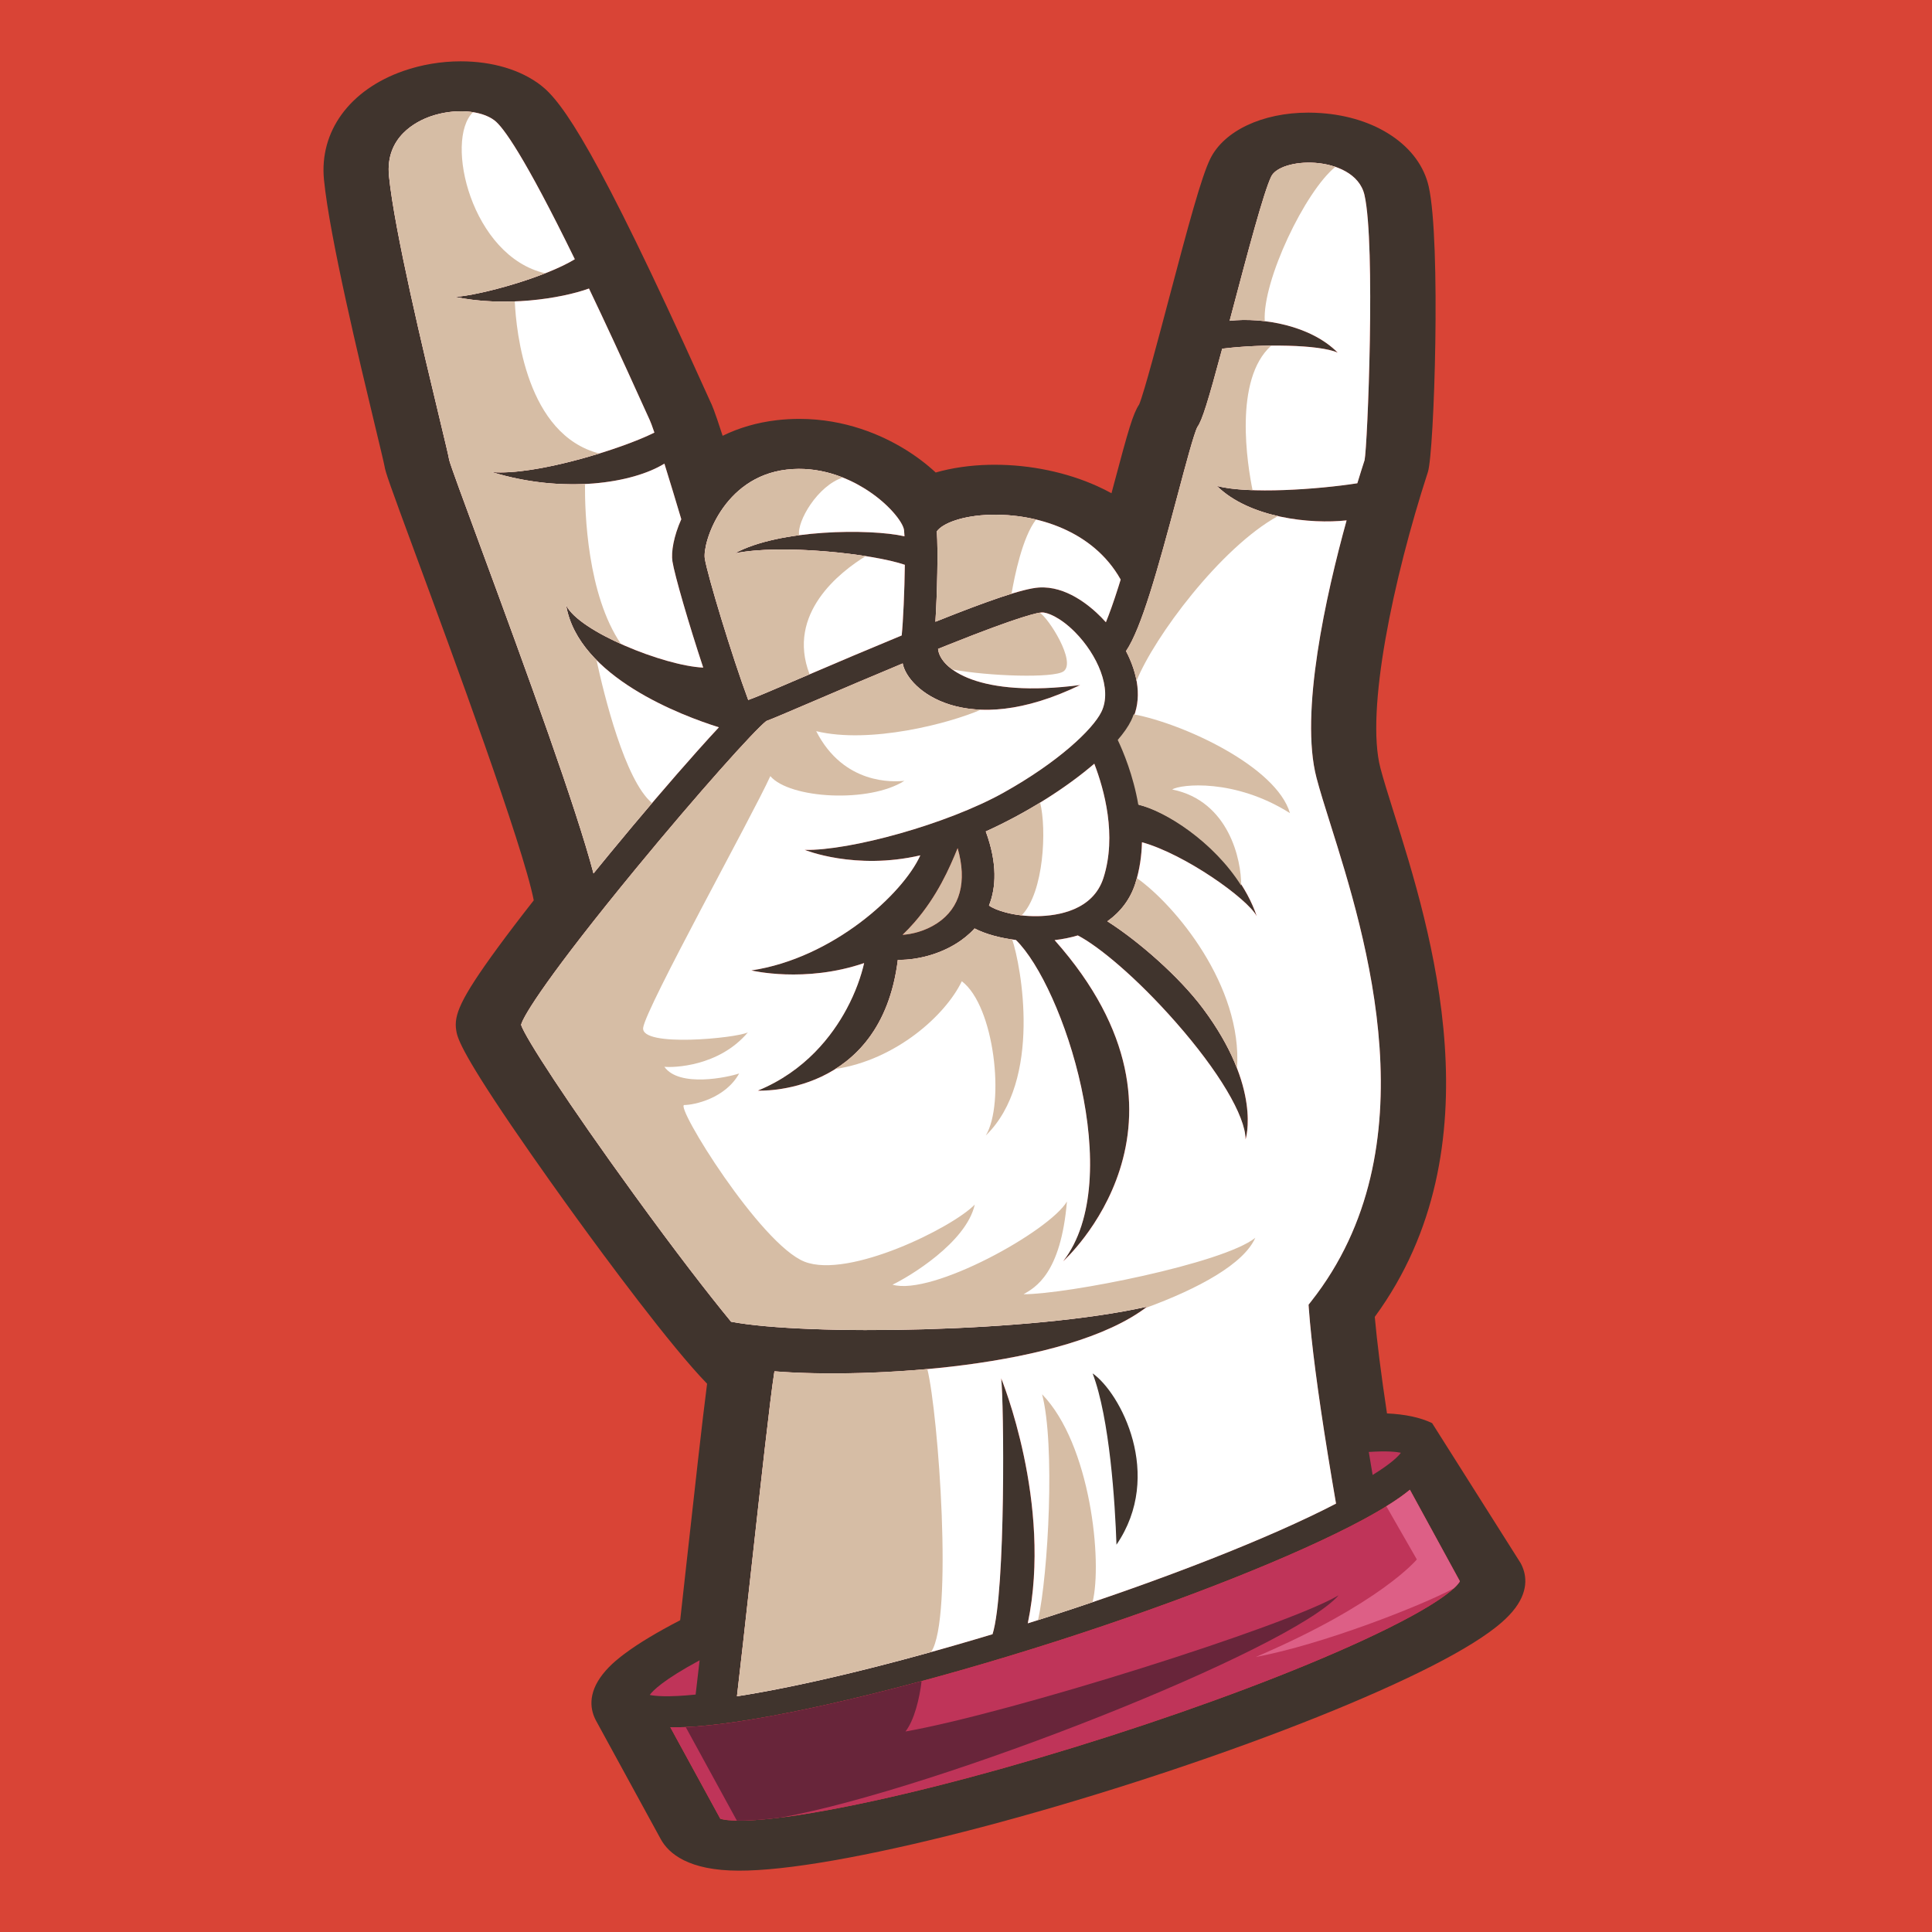 <?xml version="1.0" encoding="utf-8"?>
<!-- Generator: Adobe Illustrator 27.0.0, SVG Export Plug-In . SVG Version: 6.00 Build 0)  -->
<svg version="1.1" id="Layer_1" xmlns="http://www.w3.org/2000/svg" xmlns:xlink="http://www.w3.org/1999/xlink" x="0px" y="0px"
	 viewBox="0 0 2500 2500" style="enable-background:new 0 0 2500 2500;" xml:space="preserve">
<style type="text/css">
	.st0{fill:#D94436;}
	.st1{fill:#40342D;}
	.st2{fill:#BF3459;}
	.st3{fill:#D6BDA5;}
	.st4{fill:#FFFFFF;}
	.st5{fill:#68253A;}
	.st6{fill:#DD5F86;}
</style>
<g id="BG">
	<rect class="st0" width="2500" height="2500"/>
</g>
<g>
	<path class="st1" d="M1967.63,2022.55c7.03,12.83,11.52,33.35-6.69,58c-10.14,13.71-24.65,24.88-34.69,32.1
		c-24.24,17.45-60.01,37.42-106.33,59.32c-90.55,42.86-215.29,90.52-351.24,134.17c-135.98,43.67-267.77,78.39-371.13,97.8
		c-52.87,9.92-96.5,15.47-129.71,16.5c-4.14,0.13-7.96,0.18-11.69,0.18c-65.16,0-90.95-22.18-101.14-40.79l-83.64-153.11
		c-7.24-13.29-11.64-34.57,8.66-60.42c10.09-12.85,22.83-22.36,28.96-26.91c17.33-12.92,41.22-27.3,71.16-42.84
		c2.68-23.94,5.48-49.26,8.3-74.85c10.09-90.93,20.44-184.55,26.52-231.17c-47.41-48.78-132.77-164.53-169.45-215.13
		c-13.75-18.96-49.37-68.4-83.09-117.89c-68.38-100.46-70.8-116.04-72.11-124.42c-2.94-19.05,4.06-38.96,53.58-106.6
		c13.25-18.09,28.96-38.74,46.79-61.45c-13.89-71.02-105.75-319.89-151.09-442.7c-36.13-97.86-40.84-111.24-42.08-119.32
		c-0.67-3.9-6.31-27.33-11.76-50.01c-20.68-86.07-59.2-246.23-66.52-320.35c-6.19-62.49,33.12-116.44,102.6-140.79
		c23.41-8.19,49.09-12.52,74.26-12.52c41.03,0,77.9,11.02,103.82,31.05c27.59,21.3,72.14,83.3,210.48,390.03
		c4.06,9.02,8.25,18.28,9.06,19.95c1.41,2.84,4.54,9.13,15.61,43.54c21.26-10.41,44.74-17.23,69.91-20.18
		c9.73-1.14,19.63-1.7,29.39-1.7c59.54,0,106.71,21.12,135.79,38.81c14.85,9.04,28.67,19.47,40.65,30.58
		c20.71-5.94,44.16-9.37,68.84-9.97c2.61-0.06,5.26-0.07,7.89-0.07c45.81,0,92.8,9.81,132.27,27.66c6.34,2.86,12.48,5.94,18.46,9.2
		c0.93-3.48,1.84-6.91,2.73-10.27c19.44-73.05,25.01-92.34,33.12-104.71c6.22-14.63,26.28-90.58,38.38-136.37
		c25.66-97.14,42.06-157.75,53.44-181.17c17.77-36.44,67.59-59.98,126.96-59.98c5.45,0,11,0.2,16.52,0.6
		c35,2.49,66.66,12.63,91.48,29.35c25.44,17.09,41.99,39.82,47.84,65.68c15.97,70.39,7.22,343.98-1.05,369.44l-0.31,0.92
		c-44.42,136.85-80.58,308.09-61.14,382.11c3.99,15.22,10.14,34.72,17.24,57.34c47.87,152.01,136.34,433.13-24.53,652.84
		c2.92,32.7,8.22,74.59,15.8,124.93c23.74,1.08,43.25,5.28,58.39,12.54L1967.63,2022.55z M1889.03,2046.11l-64.65-118.37
		c-13.87,11.53-34.02,24.33-60.85,38.81c-86.03,46.34-233.6,104.91-394.78,156.68c-169.12,54.28-331.82,94.46-435.26,107.46
		c-23.58,2.95-43.49,4.45-60.06,4.45c-2.06,0-4.06-0.04-6.03-0.07l64.65,118.35c5.09,1.78,36.7,9.37,162.23-15.55
		c96.57-19.16,217.96-51.62,341.8-91.38c123.85-39.78,239.17-83.32,324.75-122.64C1872.03,2072.73,1887.14,2050.14,1889.03,2046.11z
		 M1765.75,595.48c3.85-18.42,14.35-279.56-0.1-343.05c-6.34-27.86-37.23-39.84-64.01-41.74c-26.49-1.87-50.86,5.68-56.67,17.6
		c-9.9,20.35-31.08,100.59-49.78,171.37c-1.39,5.3-2.77,10.43-4.06,15.4c42.39-4.73,104.8,5.81,139.83,41.23
		c-23.86-10.61-97.72-11.53-149.44-5.11c-18.39,68.47-25.99,92.91-31.99,101.1c-4.28,7.55-15.73,50.6-25.82,88.62
		c-26.13,98.2-46.86,172.27-66.66,201.61c15.37,29.4,21.28,62.33,7.48,90.23c-3.71,7.53-9.56,15.89-17.19,24.75
		c6.84,14.34,20.08,45.65,26.61,83.8c43.18,10.3,126.15,67.04,152.21,144.24c-12.07-22.8-93.13-80.39-148.53-95.71
		c-0.45,17.69-3.01,35.86-8.73,53.8c-6.34,19.78-18.75,36.21-36.01,48.52c40.36,25.65,92.96,71.71,123.5,112.52
		c77.09,103.06,55.3,169.72,55.3,169.72c-0.17-30.41-34.77-88.51-90.28-151.64c-51.07-58.09-100.02-98.48-126.8-112.34
		c-9.35,2.8-19.37,4.84-30.01,6.07c210.6,237.16,11,415.6,11,415.6c82.8-106.42,0.02-356.17-61.07-415.77
		c-19.65-2.36-38.83-7.35-53.42-14.89c-7.46,8.14-15.52,14.34-22.76,18.92c-23.67,15.01-51.91,21.7-74.72,21.7
		c-0.62,0-1.24-0.04-1.87-0.06c-22,177.45-181.26,169.24-181.26,169.24c61.69-25.28,96.55-71.42,114.94-105.68
		c11.69-21.78,18.79-42.42,22.67-59.36c-76.8,26.27-145.95,9.51-145.95,9.51c105.59-15.89,196.11-98.97,218.66-148.91
		c-84.71,19.56-149.53-7.08-149.53-7.08c58.22,1.17,183.77-33.11,256.89-73.86c71.3-39.74,115.75-82.07,126.87-104.57
		c14.9-30.08-5.76-74.65-33.83-103.12c-19.42-19.67-36.56-26.12-43.33-25.7c-4.54,0.31-26.71,4.2-120.48,41.74
		c-4.5,1.8-9.04,3.63-13.6,5.46c2.49,26.01,52.84,63.85,183.89,46.73c-148.08,71.66-223.58,5.61-229.66-27.92
		c-40.62,16.88-80.74,34.06-112.9,47.83c-36.49,15.6-55.23,23.61-63.58,26.71c-15.28,11.82-88.71,93.73-168.09,190.19
		c-112.52,136.77-146.52,191.39-149.2,202.92c4.9,15.82,60.16,101.12,146.43,219.91c53.1,73.14,95.33,127.85,125.29,164.24
		c96.31,18.33,388.32,14.3,538.43-19.51c-104.08,80.02-364.7,93.33-482.34,83.72l-0.43,2.69c-4.97,31.42-17.29,142.55-29.19,250.01
		c-3.78,34.15-7.51,67.86-10.95,98.42c-3.25,28.8-5.83,51.44-7.94,69.37c85.48-13.27,203.81-42.05,330.7-80.35
		c17.24-54.83,14.73-302.88,11.17-331.11c0,0,66.69,161.76,34.45,317.03c7.48-2.36,14.99-4.73,22.5-7.15
		c152.14-48.85,291.39-103.59,376.35-147.77c-3.78-21.92-7.36-43.34-10.66-63.81c-13.05-80.7-21.3-144.14-24.53-188.6l-0.36-5
		l3.37-4.27c156.75-198.77,70.99-471.2,24.91-617.55c-7.34-23.28-13.65-43.39-17.96-59.84c-22.05-84,12.41-237.23,38.9-333.22
		c-46.27,5.06-125.5-2.9-167.9-44.6c40.81,10.89,130.74,4.56,181.79-3.43c3.87-12.76,7.05-22.79,9.18-29.24L1765.75,595.48z
		 M1447.37,758.86c0.93-2.93,1.86-5.9,2.77-8.91c-35.82-63.83-109.68-85.26-167.78-83.87c-37.42,0.92-63.03,11.37-70.1,21.52
		c1.77,24.89,0.45,80.7-1.84,116.92c68.67-27.48,113.72-42.95,133.87-44.29c34.88-2.33,65.44,23.06,80.6,38.41
		c2.06,2.09,4.11,4.27,6.12,6.51C1435.34,794.59,1440.77,779.76,1447.37,758.86z M1427.9,1135.93
		c17.45-54.7,0.96-114.26-11.88-147.68c-35.34,30.36-85.26,62.62-140.4,87.68c15.23,41.5,13.32,72.72,4.16,95.84
		c7.79,5.83,31.75,14.23,62.84,13.77C1368.68,1185.1,1414.44,1178.13,1427.9,1135.93z M1212.85,1194.52
		c29.72-19.69,38.71-53.64,26.35-97.01c-10.5,25.76-26.3,62.02-55.88,96c-4.9,5.65-10.04,11.02-15.37,16.11
		C1179.62,1208.87,1196.98,1205.06,1212.85,1194.52z M1170.39,693.96c-0.14-2.95-0.31-5.57-0.55-7.81
		c-1-9.99-20.13-35.2-52.12-54.67c-22.31-13.58-57.77-28.74-99.97-23.79c-82.39,9.64-108.86,95.05-105.75,115
		c3.28,21.12,35.32,127.06,56.24,183.15c1.63-0.84,2.92-1.26,4.18-1.67c4.88-1.59,32.71-13.51,62.19-26.12
		c49.66-21.27,93.73-39.91,132.18-55.78c1.87-18.09,3.68-58.08,4.06-91.42c-41.1-14.19-160.37-27.31-220.09-14.78
		C1007.4,684.76,1125.65,683.84,1170.39,693.96z M902.29,971.88c11.14-12.48,20.3-22.53,27.97-30.74
		c-46.79-14.68-182.1-64.84-197.74-158.08c16.43,34.17,126.51,78.5,177.41,80.81c-18.41-55.62-37.06-119.71-39.81-137.36
		c-1.91-12.28,1.7-32.8,11.43-54.65c-6.34-21.32-14.42-48.18-21.85-71.93c-40.62,25.19-129.74,39.63-223.3,10.94
		c56.31,4.8,168.28-29.92,210.36-51.11c-2.75-8.08-4.9-13.95-6.12-16.41c-1.1-2.22-3.85-8.29-9.92-21.8
		c-26.16-58-48.87-106.93-68.6-148.21c-36.75,13.31-109.8,24.27-173.23,10.85c33.9-2.31,117.02-25.55,154.91-48.76
		c-65.94-134.89-92.89-171.07-103.75-179.49c-17.77-13.71-52.72-15.91-83.16-5.26c-17.77,6.23-58.6,26.21-53.56,77.09
		c7.01,70.69,44.98,228.65,65.37,313.51c7.82,32.54,11.69,48.65,12.53,53.86c1.55,6.65,19.18,54.37,39.55,109.59
		c62.98,170.67,124.81,340.61,147.19,425.48c7.46-9.2,14.56-17.87,21.09-25.77C828.05,1057.1,869.31,1008.78,902.29,971.88z"/>
	<path class="st2" d="M905.3,2148.42c-2.03,17.64-3.71,32.25-5.16,44.34c-36.7,3.72-52.96,1.87-59.37,0.48
		C844.66,2187.76,858.32,2173.77,905.3,2148.42z"/>
	<path class="st2" d="M1812.71,1879.86c-2.94,4.18-11.62,13.33-36.53,28.74c-1.7-10.08-3.37-20.04-4.97-29.77
		C1795.59,1877.24,1807.48,1878.69,1812.71,1879.86z"/>
	<path class="st2" d="M1824.38,1927.74l64.65,118.37c-1.89,4.03-17.02,26.64-128.23,77.75c-85.57,39.32-200.89,82.88-324.75,122.64
		c-123.83,39.76-245.22,72.23-341.8,91.38c-125.53,24.91-157.11,17.32-162.23,15.55l-64.65-118.35c1.96,0.06,3.97,0.07,6.03,0.07
		c16.57,0,36.49-1.5,60.06-4.45c103.44-13,266.14-53.18,435.26-107.46c161.18-51.77,308.75-110.34,394.78-156.68
		C1790.36,1952.09,1810.51,1939.27,1824.38,1927.74z"/>
	<path class="st3" d="M1239.18,1097.52c12.39,43.35,3.37,77.31-26.35,97.01c-15.88,10.52-33.24,14.34-44.9,15.12
		c5.33-5.1,10.45-10.47,15.37-16.11C1212.9,1159.54,1228.68,1123.28,1239.18,1097.52z"/>
	<path class="st4" d="M1416.02,988.23c12.84,33.42,29.36,92.98,11.88,147.68c-13.49,42.22-59.23,49.18-85.29,49.59
		c-31.08,0.48-55.04-7.92-62.84-13.77c9.18-23.12,11.07-54.34-4.16-95.84C1330.76,1050.85,1380.68,1018.59,1416.02,988.23z"/>
	<path class="st4" d="M1450.14,749.95c-0.93,3.01-1.87,5.98-2.77,8.91c-6.6,20.9-12.03,35.75-16.35,46.31
		c-2.01-2.24-4.04-4.42-6.12-6.51c-15.14-15.34-45.72-40.73-80.6-38.41c-20.16,1.32-65.2,16.79-133.87,44.29
		c2.3-36.22,3.61-92.03,1.84-116.92c7.08-10.16,32.69-20.61,70.1-21.52C1340.46,664.67,1414.32,686.12,1450.14,749.95z"/>
	<path class="st4" d="M1169.86,686.15c0.24,2.24,0.41,4.86,0.55,7.81c-44.74-10.1-163-9.2-219.64,22.11
		c59.73-12.52,178.99,0.59,220.09,14.78c-0.38,33.35-2.2,73.33-4.06,91.42c-38.45,15.86-82.51,34.52-132.18,55.78
		c-29.48,12.61-57.31,24.53-62.19,26.12c-1.27,0.4-2.56,0.83-4.18,1.67c-20.92-56.1-52.96-162.04-56.24-183.15
		c-3.13-19.95,23.36-105.35,105.75-115c42.23-4.95,77.66,10.21,99.97,23.79C1149.71,650.96,1168.84,676.16,1169.86,686.15z"/>
	<path class="st4" d="M930.26,941.13c-7.68,8.19-16.86,18.26-27.97,30.74c-32.97,36.9-74.24,85.23-113.21,132.58
		c-6.53,7.9-13.63,16.57-21.09,25.77c-22.38-84.88-84.21-254.83-147.19-425.48c-20.37-55.22-37.97-102.92-39.55-109.59
		c-0.84-5.21-4.71-21.3-12.53-53.86c-20.4-84.86-58.36-242.83-65.37-313.51c-5.05-50.87,35.79-70.85,53.56-77.09
		c30.44-10.65,65.42-8.45,83.16,5.26c10.86,8.41,37.8,44.6,103.75,179.49c-37.92,23.21-121.01,46.45-154.91,48.76
		c63.43,13.42,136.48,2.46,173.23-10.85c19.73,41.28,42.42,90.21,68.6,148.21c6.1,13.51,8.85,19.58,9.92,21.8
		c1.2,2.46,3.37,8.32,6.12,16.41c-42.08,21.17-154.05,55.91-210.36,51.11c93.56,28.69,182.65,14.24,223.3-10.94
		c7.41,23.76,15.52,50.6,21.85,71.93c-9.73,21.85-13.34,42.37-11.43,54.65c2.75,17.65,21.4,81.74,39.81,137.36
		c-50.9-2.31-160.99-46.62-177.41-80.81C748.16,876.29,883.47,926.45,930.26,941.13z"/>
	<path class="st4" d="M1765.66,252.44c14.42,63.47,3.95,324.6,0.1,343.05l-0.19,0.62c-2.1,6.45-5.28,16.48-9.18,29.24
		c-51.05,7.99-141,14.3-181.79,3.43c42.39,41.71,121.63,49.66,167.9,44.6c-26.52,95.99-60.97,249.22-38.9,333.22
		c4.3,16.44,10.62,36.55,17.96,59.84c46.07,146.34,131.84,418.76-24.91,617.55l-3.37,4.27l0.36,5
		c3.23,44.44,11.48,107.9,24.53,188.6c3.3,20.48,6.89,41.89,10.66,63.81c-84.95,44.16-224.21,98.92-376.35,147.77
		c-7.51,2.4-15.02,4.78-22.5,7.15c32.23-155.27-34.45-317.03-34.45-317.03c3.56,28.23,6.07,276.26-11.17,331.11
		c-126.89,38.3-245.22,67.08-330.7,80.35c2.1-17.93,4.71-40.59,7.94-69.37c3.44-30.56,7.17-64.29,10.95-98.42
		c11.88-107.46,24.2-218.59,29.19-250.01l0.43-2.69c117.64,9.61,378.26-3.72,482.34-83.72c-150.11,33.8-442.12,37.86-538.43,19.51
		c-29.96-36.37-72.21-91.09-125.29-164.24c-86.27-118.79-141.52-204.07-146.43-219.91c2.68-11.53,36.68-66.14,149.2-202.92
		c79.38-96.46,152.79-178.37,168.09-190.19c8.34-3.08,27.09-11.11,63.58-26.71c32.16-13.77,72.28-30.94,112.9-47.83
		c6.07,33.53,81.58,99.58,229.66,27.92c-131.05,17.12-181.41-20.72-183.89-46.73c4.57-1.85,9.11-3.67,13.6-5.46
		c93.78-37.54,115.94-41.43,120.48-41.74c6.77-0.42,23.91,6.03,43.33,25.7c28.09,28.47,48.73,73.03,33.83,103.12
		c-11.12,22.51-55.57,64.84-126.87,104.57c-73.12,40.75-198.67,75.05-256.89,73.86c0,0,64.82,26.64,149.53,7.08
		c-22.57,49.94-113.1,133.02-218.66,148.91c0,0,69.15,16.76,145.95-9.51c-3.87,16.92-10.97,37.58-22.67,59.36
		c-18.39,34.26-53.25,80.4-114.94,105.68c0,0,159.27,8.21,181.26-169.24c0.62,0.02,1.22,0.06,1.87,0.06
		c22.79,0,51.05-6.67,74.72-21.71c7.22-4.58,15.28-10.78,22.76-18.92c14.59,7.53,33.76,12.52,53.42,14.89
		c61.09,59.62,143.87,309.37,61.07,415.77c0,0,199.58-178.46-11-415.6c10.62-1.23,20.66-3.26,30.01-6.07
		c26.78,13.86,75.72,54.24,126.8,112.34c55.52,63.14,90.12,121.23,90.28,151.64c0,0,21.78-66.64-55.3-169.72
		c-30.53-40.81-83.14-86.88-123.5-112.52c17.26-12.32,29.7-28.74,36.01-48.52c5.71-17.95,8.3-36.11,8.73-53.8
		c55.42,15.33,136.45,72.91,148.53,95.71c-26.06-77.2-109.03-133.95-152.21-144.24c-6.53-38.15-19.77-69.46-26.61-83.8
		c7.6-8.85,13.49-17.21,17.19-24.75c13.8-27.9,7.89-60.83-7.48-90.23c19.8-29.37,40.53-103.43,66.66-201.61
		c10.09-38,21.54-81.06,25.82-88.62c5.98-8.18,13.6-32.63,31.99-101.1c51.72-6.42,125.58-5.5,149.44,5.11
		c-35.03-35.42-97.43-45.94-139.83-41.23c1.32-4.97,2.68-10.08,4.06-15.4c18.7-70.78,39.91-151.02,49.78-171.37
		c5.81-11.9,30.17-19.47,56.67-17.6C1728.45,212.6,1759.34,224.57,1765.66,252.44z"/>
	<path class="st1" d="M1413.84,1777.16c22.07,57.98,29.12,167.98,30.87,221.67C1506.42,1908.58,1449.57,1802.06,1413.84,1777.16z"/>
	<path class="st3" d="M771.86,854.09c-19.89-20.11-34.74-43.72-39.33-71.04c7.84,16.32,37.01,34.94,70.92,50.19
		c-43.49-64.11-46.79-169.48-46.48-206.97c-36.53,1.72-78.07-2.38-120.55-15.42c34.93,2.97,91.26-9.26,139.09-24.03
		C681.17,562.6,667.97,429.34,666.13,390c-25.34,0.97-52.03-0.5-77.21-5.83c24.84-1.69,76.06-14.63,116.61-30.54l0,0
		c-95.45-21.89-130.86-172.01-93.44-208.49c-16.86-2.6-36.82-0.9-55.16,5.52c-17.77,6.23-58.6,26.21-53.56,77.09
		c7.01,70.69,44.97,228.65,65.37,313.51c7.82,32.54,11.69,48.65,12.53,53.86c1.55,6.65,19.18,54.37,39.55,109.59
		c62.98,170.67,124.81,340.61,147.19,425.48c7.46-9.2,14.56-17.87,21.09-25.77c18.08-21.96,36.63-44.11,54.63-65.26
		C808.61,1009.66,781.68,899.43,771.86,854.09z"/>
	<path class="st3" d="M1120.27,719.61c-53.27-8.32-126.7-12.52-169.5-3.54c21.4-11.82,51.57-19.3,83.28-23.5
		c-2.94-18.04,24.05-64.24,56.62-74.63c-20.13-8.01-45.05-13.51-72.9-10.25c-82.39,9.64-108.86,95.05-105.75,115
		c3.28,21.12,35.32,127.06,56.24,183.15c1.63-0.84,2.92-1.26,4.18-1.67c4.88-1.59,32.71-13.51,62.19-26.12
		c4.38-1.87,8.7-3.72,12.98-5.55C1017.25,793.87,1087.16,739.94,1120.27,719.61z"/>
	<path class="st3" d="M1308.93,768.28c3.8-22.29,14.08-73.35,31.78-96c-19.89-4.78-39.91-6.64-58.36-6.2
		c-37.42,0.92-63.03,11.37-70.1,21.52c1.77,24.89,0.45,80.7-1.84,116.92C1252.02,787.86,1284.94,775.63,1308.93,768.28z"/>
	<g>
		<path class="st3" d="M1591.14,415.06c13.6-1.52,29.29-1.45,45.45,0.49c-3.16-52.34,52.24-167.9,91.38-199.64
			c-8.56-2.91-17.65-4.6-26.33-5.22c-26.49-1.87-50.86,5.68-56.67,17.6c-9.9,20.35-31.08,100.59-49.78,171.37
			C1593.82,404.96,1592.43,410.09,1591.14,415.06z"/>
		<path class="st3" d="M1470.65,881.08c22.95-57.01,108.91-172.45,182.94-213.26c-29.67-6.75-58.63-18.99-79.02-39.07
			c11.93,3.19,28.09,4.89,46.24,5.52c-6.65-32.58-24.84-143.37,24.29-187.1c-21.78,0.22-44.26,1.59-63.62,4
			c-18.39,68.47-25.99,92.91-31.99,101.1c-4.28,7.55-15.73,50.6-25.82,88.62c-26.13,98.2-46.86,172.27-66.66,201.61
			C1463.53,854.96,1468.31,868.03,1470.65,881.08z"/>
	</g>
	<path class="st3" d="M1606.03,1145.88c0.48-32.63-15.71-109.48-89.18-124.29c10.35-6.8,80.62-14.74,152.36,30.61
		c-17.69-60.29-137.56-115.67-202.21-127.9c-0.98,2.86-2.1,5.68-3.47,8.43c-3.71,7.53-9.56,15.89-17.19,24.75
		c6.84,14.34,20.08,45.65,26.61,83.8C1508.34,1049.71,1570.43,1089.37,1606.03,1145.88z"/>
	<path class="st3" d="M1432.88,1192.14c40.36,25.65,92.94,71.71,123.5,112.52c21.73,29.04,35.6,55.2,44.33,77.78
		c7.29-106.58-80.29-211.46-129.62-246.23c-0.67,2.47-1.39,4.93-2.18,7.41C1462.55,1163.39,1450.14,1179.82,1432.88,1192.14z"/>
	<path class="st3" d="M1244.58,1269.73c42.42,32.08,55.93,158.24,31.06,199.58c73.48-71.42,45.48-220.28,34.14-253.66
		c-17.96-2.57-35.24-7.31-48.66-14.24c-7.46,8.14-15.52,14.34-22.76,18.92c-23.67,15.01-51.91,21.7-74.72,21.7
		c-0.62,0-1.24-0.04-1.86-0.06c-9.44,76.3-44.28,118.26-80.94,141.32C1158.96,1371.64,1223.35,1313.97,1244.58,1269.73z"/>
	<path class="st3" d="M1322,1184.51c29.15-29.88,32.4-112.28,23.93-145.94c-21.83,13.35-45.55,26.07-70.32,37.34
		c15.23,41.5,13.32,72.72,4.16,95.84C1285.76,1176.2,1301.18,1182.16,1322,1184.51z"/>
	<path class="st3" d="M1213.81,839.65c0.81,8.4,6.62,18.02,18.51,26.64c47.32,8.8,131.12,11.48,143.84,2.47
		c17.14-12.14-19.8-69.79-30.89-75.97c-8.58,1.47-35.79,8.56-117.85,41.39C1222.92,835.98,1218.38,837.81,1213.81,839.65z"/>
	<path class="st3" d="M1624.3,1601.78c-41.94,33.38-243.67,72.96-299.79,72.96c14.75-8.65,48.16-25.98,56.09-119.96
		c-22.69,38.33-174.38,122.44-225.71,107.59c20.97-9.9,95.5-54.41,106.45-103.65c-29.03,29.92-162.92,96.22-220.09,73.97
		c-57.17-22.26-168.66-202.82-155.75-202.82c12.91,0,53.22-8.65,70.97-40.81c-14.51,4.95-77.42,18.55-96.79-8.65
		c11.29,1.23,70.51,0,108.07-44.53c-14.51,7.42-138.73,19.78-135.5-5.92c3.23-25.7,141.45-274.58,164.55-325.67
		c25.06,29.33,127.97,35.14,173.49,6.07c-13.84,1.52-78.5,5.55-114.12-64.24c69.39,16.87,172.03-9.9,213.11-27.81
		c-63.84-2.33-97.34-38-101.28-59.85c-40.62,16.88-80.74,34.06-112.9,47.83c-36.49,15.6-55.23,23.61-63.58,26.71
		c-15.28,11.82-88.71,93.73-168.09,190.19c-112.52,136.77-146.52,191.39-149.2,202.92c4.9,15.82,60.16,101.12,146.43,219.91
		c53.1,73.14,95.33,127.85,125.29,164.24c96.31,18.33,388.32,14.3,538.43-19.51c-0.88,0.68-1.82,1.36-2.75,2.03
		C1551.73,1667.24,1609.5,1635.31,1624.3,1601.78z"/>
	<path class="st3" d="M1002.13,1774.45l-0.43,2.69c-4.97,31.42-17.29,142.55-29.19,250.01c-3.78,34.15-7.51,67.86-10.95,98.42
		c-3.25,28.8-5.83,51.44-7.94,69.37c67.35-10.45,155.08-30.54,251.32-57.32c28.72-43.28,9.3-308.03-4.97-366.13
		C1123.72,1778.46,1050.72,1778.41,1002.13,1774.45z"/>
	<path class="st3" d="M1352.44,2093.39c20.71-6.65,41.17-13.42,61.33-20.24c12.94-52.12-2.39-204.2-65.32-268.97
		c17.07,64.66,8.03,232.56-5.21,292.14C1346.3,2095.35,1349.38,2094.38,1352.44,2093.39z"/>
	<path class="st5" d="M1171.68,2240.56c11.41-14.57,18.27-43.01,20.85-65.19c-101.47,27.37-192.52,46.97-259.04,55.34
		c-17.31,2.18-32.64,3.56-46.15,4.14l66.16,121.05c12.12,0.2,30.39-0.64,57.53-4.07c203.95-37.29,658.82-216.83,721.11-287.48
		C1664.04,2104.57,1307.23,2216.62,1171.68,2240.56z"/>
	<path class="st6" d="M1889.03,2046.11l-64.65-118.37c-8.01,6.67-18.15,13.75-30.46,21.36l39.45,68.8c0,0-46.65,56.98-208.45,126.25
		c86.22-16.13,213.21-65.85,256.27-88.84C1886.64,2050.33,1888.46,2047.34,1889.03,2046.11z"/>
</g>
</svg>
